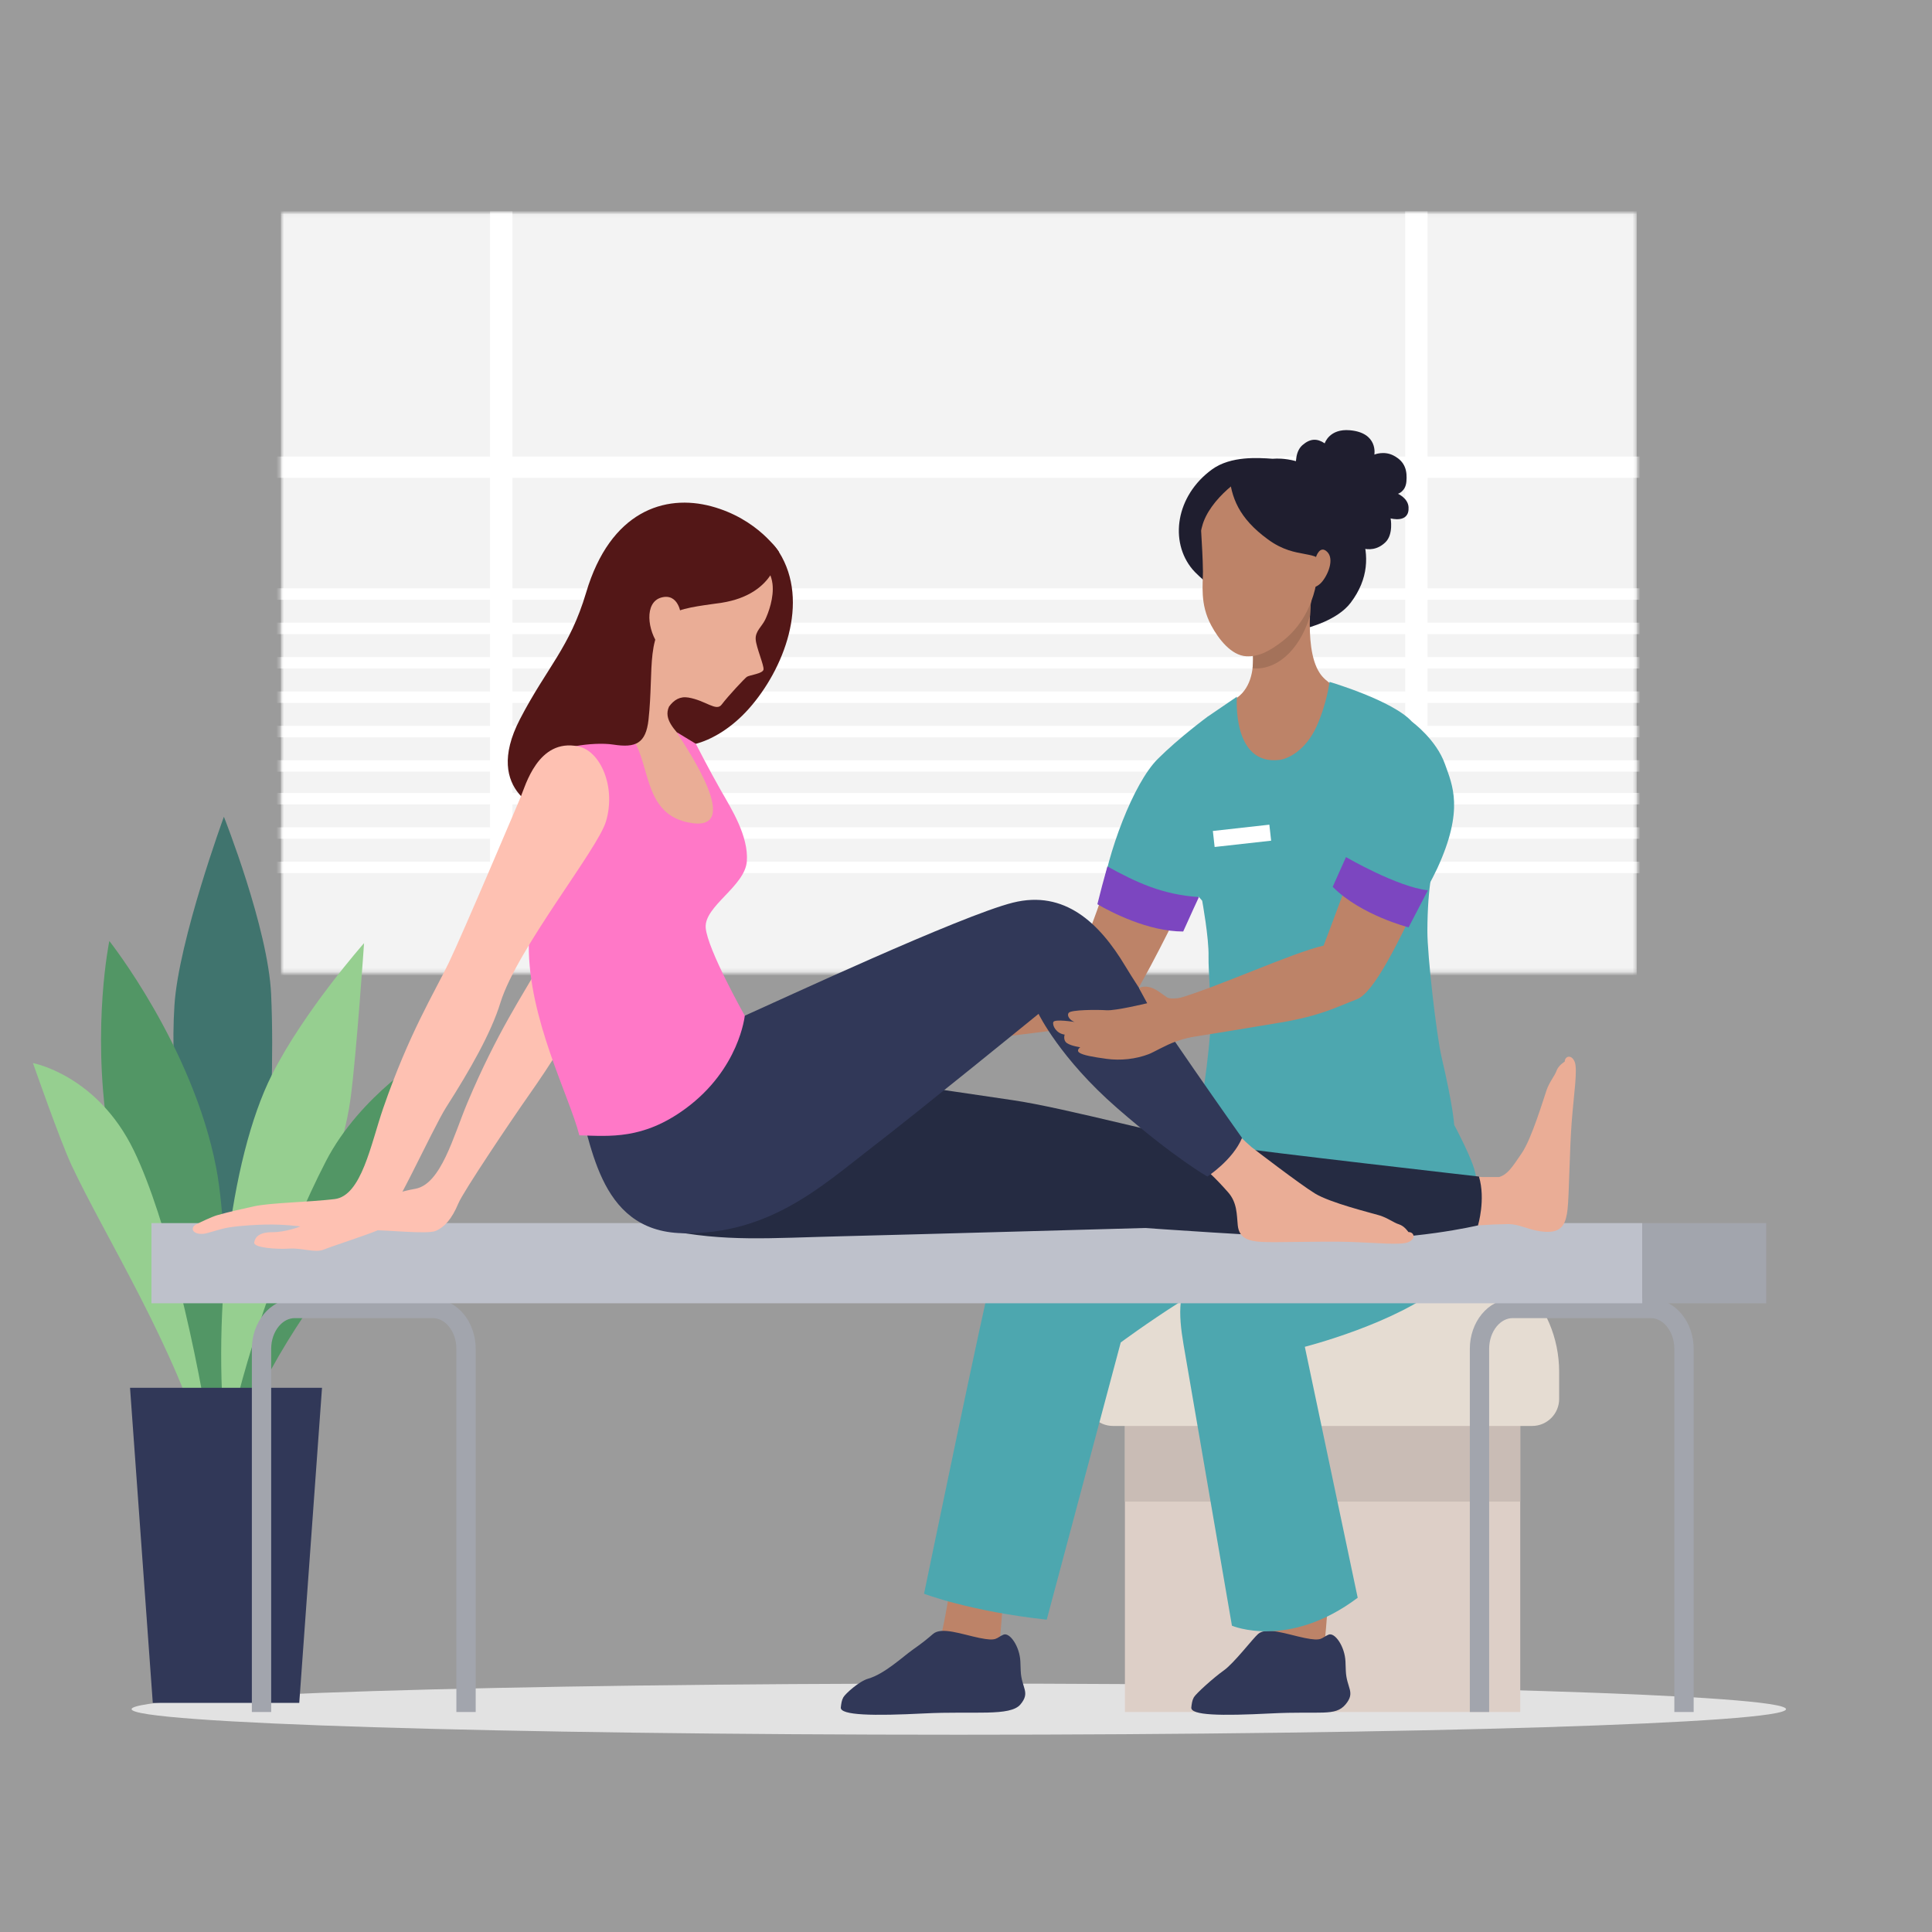 <svg width="500" height="500" viewBox="0 0 500 500" fill="none" xmlns="http://www.w3.org/2000/svg">
<rect x="0" y="0" width="500" height="500" fill="#333333" stroke="none"/>
<g clip-path="url(#clip0_190_849)">
<path d="M500 0H0V500H500V0Z" fill="white" fill-opacity="0.51"/>
<mask id="mask0_190_849" style="mask-type:luminance" maskUnits="userSpaceOnUse" x="72" y="55" width="352" height="197">
<path d="M423.577 55.056H72.699V251.802H423.577V55.056Z" fill="white"/>
</mask>
<g mask="url(#mask0_190_849)">
<path d="M423.577 50.106H72.699V258.82H423.577V50.106Z" fill="#F3F3F3"/>
</g>
<mask id="mask1_190_849" style="mask-type:luminance" maskUnits="userSpaceOnUse" x="72" y="55" width="352" height="197">
<path d="M423.577 55.056H72.699V251.802H423.577V55.056Z" fill="white"/>
</mask>
<g mask="url(#mask1_190_849)">
<path d="M453.926 118.154H38.687V123.659H453.926V118.154Z" fill="white"/>
</g>
<mask id="mask2_190_849" style="mask-type:luminance" maskUnits="userSpaceOnUse" x="72" y="55" width="352" height="197">
<path d="M423.577 55.056H72.699V251.802H423.577V55.056Z" fill="white"/>
</mask>
<g mask="url(#mask2_190_849)">
<path d="M369.452 49.849H363.661V263.77H369.452V49.849Z" fill="white"/>
<path d="M132.616 49.849H126.825V263.77H132.616V49.849Z" fill="white"/>
</g>
<mask id="mask3_190_849" style="mask-type:luminance" maskUnits="userSpaceOnUse" x="72" y="55" width="352" height="197">
<path d="M423.577 55.056H72.699V251.802H423.577V55.056Z" fill="white"/>
</mask>
<g mask="url(#mask3_190_849)">
<path d="M453.926 152.249H38.055V155.215H453.926V152.249Z" fill="white"/>
<path d="M453.926 161.148H38.055V164.114H453.926V161.148Z" fill="white"/>
<path d="M453.926 170.046H38.055V173.012H453.926V170.046Z" fill="white"/>
<path d="M453.926 178.945H38.055V181.911H453.926V178.945Z" fill="white"/>
<path d="M453.926 187.843H38.055V190.809H453.926V187.843Z" fill="white"/>
<path d="M453.926 205.209H38.055V208.175H453.926V205.209Z" fill="white"/>
<path d="M453.926 214.107H38.055V217.073H453.926V214.107Z" fill="white"/>
<path d="M453.926 223.006H38.055V225.972H453.926V223.006Z" fill="white"/>
<path d="M453.926 196.742H38.055V199.708H453.926V196.742Z" fill="white"/>
</g>
<path d="M462.22 442.325C462.22 438.669 366.372 435.706 248.139 435.706C129.906 435.706 34.058 438.67 34.058 442.325C34.058 445.981 129.906 448.944 248.139 448.944C366.372 448.944 462.22 445.981 462.22 442.325Z" fill="#E2E2E2"/>
<path d="M58.569 359.811C58.506 359.479 58.438 359.149 58.375 358.816C57.942 349.565 42.687 298.211 45.149 260.121C46.233 243.349 57.944 211.376 57.944 211.376C57.944 211.376 69.41 240.252 70.168 257.333C71.595 289.497 67.089 331.056 64.11 359.405C62.267 359.508 60.419 359.636 58.569 359.811Z" fill="#40746E"/>
<path d="M57.486 384.7C55.644 384.72 56.554 384.655 54.718 384.761C51.776 353.153 32.632 324.295 27.83 292.258C23.786 265.28 28.296 243.533 28.296 243.533C28.296 243.533 49.888 270.81 55.942 302.173C60.328 324.893 58.005 380.146 57.486 384.7Z" fill="#529665"/>
<path d="M34.669 297.81C43.102 315.249 51.118 349.731 55.038 376.757C54.524 376.825 54.012 376.899 53.503 376.985C45.204 348.169 27.322 320.339 18.508 301.541C15.581 295.299 8.53 275.126 8.53 275.126C8.53 275.126 25.18 278.187 34.669 297.81Z" fill="#96CF90"/>
<path d="M58.835 377.001C54.45 342.715 59.373 299.996 70.348 278.191C78.678 261.641 94.217 244.089 94.217 244.089C94.217 244.089 92.257 272.778 90.754 284.081C86.863 313.35 64.692 339.665 60.717 376.922L58.835 377.001Z" fill="#96CF90"/>
<path d="M58.494 374.136C58.877 372.381 59.285 370.641 59.732 368.925C64.278 348.6 73.778 321 84.331 300.553C93.269 283.235 111.043 272.76 111.043 272.76C111.043 272.76 107.472 300.127 94.312 318.49C83.09 334.15 69.19 351.461 61.078 374.662C59.685 374.318 59.914 374.387 58.494 374.136Z" fill="#529665"/>
<path d="M77.449 440.706H39.54L33.651 359.154H83.337L77.449 440.706Z" fill="#313858"/>
<path d="M393.437 363.405H291.127V443.067H393.437V363.405Z" fill="#DDCFC7"/>
<path d="M393.437 363.405H291.127V388.616H393.437V363.405Z" fill="#C9BCB5"/>
<path d="M371.253 322.798H313.311C295.497 322.798 281.056 337.239 281.056 355.053V362.041C281.056 365.905 284.188 369.037 288.051 369.037H396.511C400.374 369.037 403.507 365.905 403.507 362.041V355.053C403.507 337.239 389.066 322.798 371.253 322.798Z" fill="#E5DCD2"/>
<path d="M245.7 412.159C245.7 412.159 255.538 413.3 259.662 413.114C259.662 413.114 258.647 428.699 257.696 431.996C256.745 435.293 256.109 437.376 256.109 437.376L240.154 431.487C240.154 431.487 241.923 428.452 242.957 425.517C243.991 422.581 245.7 412.159 245.7 412.159Z" fill="#BD8368"/>
<path d="M264.095 441.096C261.427 444.281 252.147 442.775 239.145 443.436C226.143 444.097 217.365 443.959 217.599 441.874C217.71 440.937 217.81 440.061 218.253 439.266C218.823 438.283 222.368 435.095 224.696 434.435C228.891 433.234 233.555 428.83 236.203 426.952C238.862 425.087 240.082 424.062 241.466 422.866C243.677 420.961 248.849 422.94 253.466 423.896C258.094 424.841 257.678 423.937 259.663 423.058C261.303 422.335 263.912 426.109 264.071 430.012C264.096 430.825 264.122 431.625 264.158 432.401C264.343 436.905 266.752 437.91 264.095 441.096Z" fill="#313858"/>
<path d="M329.838 412.159C329.838 412.159 339.676 413.3 343.8 413.114C343.8 413.114 342.785 428.699 341.834 431.996C340.883 435.293 340.248 437.376 340.248 437.376L324.293 431.487C324.293 431.487 326.062 428.452 327.096 425.517C328.129 422.581 329.838 412.159 329.838 412.159Z" fill="#BD8368"/>
<path d="M348.232 441.096C345.564 444.281 341.886 442.775 328.884 443.436C315.882 444.097 308.077 443.959 308.311 441.874C308.422 440.937 308.522 440.061 308.965 439.266C309.534 438.283 314.042 434.206 316.69 432.328C319.349 430.463 324.218 424.061 325.601 422.866C327.812 420.961 332.984 422.94 337.602 423.896C342.23 424.841 341.814 423.937 343.799 423.058C345.439 422.335 348.048 426.109 348.207 430.012C348.232 430.825 348.258 431.625 348.294 432.401C348.481 436.905 350.89 437.91 348.232 441.096Z" fill="#313858"/>
<path d="M317.808 283.311C311.61 283.754 276.206 307.954 268.174 312.26C262.493 315.306 259.32 320.229 257.106 328.198C254.892 336.167 239.145 412.458 239.145 412.458C239.145 412.458 250.974 417.011 270.896 419.169L290.046 347.428C290.046 347.428 316.584 327.695 331.636 323.711C346.688 319.727 359.867 286.742 359.867 286.742L340.829 281.098L317.808 283.311Z" fill="#4DA7AF"/>
<path d="M351.157 282.316C349.742 283.109 348.55 300.142 344.319 303.122C332.345 311.558 313.134 325.775 309.546 328.908C304.69 333.148 304.923 339.887 306.311 348.041C307.698 356.195 318.825 420.733 318.825 420.733C318.825 420.733 333.418 426.977 351.371 413.498L337.689 348.549C337.689 348.549 361.487 342.499 373.414 332.488C385.341 322.478 383.859 313.231 381.78 303.486C380.731 298.566 373.185 285.291 373.185 285.291L351.157 282.316Z" fill="#4DA7AF"/>
<path d="M336.893 128.921C336.423 126.582 333.593 118.225 337.08 115.192C339.093 113.441 340.878 113.425 342.834 114.737C342.834 114.737 344.005 110.877 349.351 111.349C356.711 111.998 355.684 117.647 355.684 117.647C355.684 117.647 358.118 116.61 360.605 117.872C363.821 119.504 364.194 122.044 363.975 124.634C363.756 127.224 361.785 127.796 361.785 127.796C361.785 127.796 364.387 128.914 364.532 131.236C364.802 135.562 359.891 134.157 359.891 134.157C359.891 134.157 360.674 138.282 358.548 140.338C354.404 144.345 349.451 140.415 349.451 140.415C347.428 141.491 342.543 136.62 342.543 136.62L336.893 128.921Z" fill="#1F1E2F"/>
<path d="M336.82 162.933C338.923 162.373 346.145 160.476 349.541 156.005C359.075 143.454 349.128 131.389 345.333 126.173C339.363 117.967 330.044 118.694 330.044 118.694L329.342 118.726C325.748 118.47 318.546 117.931 313.66 121.491C304.279 128.327 302.579 140.157 308.631 147.371C311.489 150.777 328.856 165.054 336.82 162.933Z" fill="#1F1E2F"/>
<path d="M355.179 190.924C354.492 184.691 353.796 180.493 353.796 180.493C353.796 180.493 344.759 179.06 341.549 174.2C336.897 167.157 339.976 150.278 339.976 150.278L322.609 160.809C322.609 160.809 328.107 176.043 319.298 181.129C315.671 183.223 314.271 185.019 314.271 185.019C314.271 185.019 312.37 189.968 312.845 196.386C318.924 196.269 327.75 208.066 333.801 207.296C341.873 206.269 347.158 192.48 355.179 190.924Z" fill="#BD8368"/>
<path d="M324.162 172.922C329.715 173.606 336.151 168.972 339.029 159.347C339.233 154.361 339.976 150.278 339.976 150.278L322.609 160.809C322.609 160.809 324.868 167.082 324.162 172.922Z" fill="#A4725A"/>
<path d="M310.716 128.768C310.31 132.289 311.256 141.282 311.32 147.876C311.352 151.172 310.469 156.277 313.474 161.874C315.38 165.424 318.67 169.651 322.56 169.839C325.867 169.999 328.68 168.443 331.936 165.917C337.063 161.938 339.331 156.515 340.304 152.593C341.277 148.671 340.644 141.488 338.903 134.208C337.162 126.928 332.344 124.205 326.886 123.467C321.427 122.729 310.716 128.768 310.716 128.768Z" fill="#BD8368"/>
<path d="M328.149 139.603C320.488 134.003 318.649 128.71 318.068 122.606C318.068 122.606 324.931 118.579 332.972 122.927C349.605 131.921 344.646 139.52 344.076 147.225C340.805 141.544 335.855 145.235 328.149 139.603Z" fill="#1F1E2F"/>
<path d="M325.545 121.894C322.152 122.386 312.854 129.229 311.097 136.268C308.92 144.993 308.503 134.395 308.503 134.395L308.393 129.685C308.393 129.685 315.192 120.59 320.836 120.863C326.48 121.136 325.545 121.894 325.545 121.894Z" fill="#1F1E2F"/>
<path d="M290.829 215.175C287.804 224.425 284.149 235.328 282.089 240.495C280.838 243.633 279.791 248.848 279.791 248.848C276.125 250.076 268.523 252.541 252.906 259.505C251.406 260.174 244.761 260.953 244.735 260.966C240.908 259.238 233.87 261.384 231.318 261.238C226.869 260.983 224.349 259.431 222.468 260.108C219.479 261.183 220.765 263.076 220.765 263.076C220.765 263.076 217.563 262.629 216.597 263.454C216.011 263.954 215.827 264.877 216.431 265.734C214.559 265.424 212.717 265.756 212.631 266.881C212.545 268.009 215.078 269.307 217.36 270.322C215.877 270.13 214.654 269.931 214.185 270.015C213.289 270.176 212.689 271.26 213.256 272.101C213.823 272.942 217.131 273.896 220.294 274.531C222.654 275.005 227.449 274.896 229.733 274.81C230.156 274.827 230.58 274.812 230.998 274.754C236.799 273.957 244.121 270.312 247.274 269.718C247.311 269.676 247.348 269.638 247.385 269.597C254.93 268.837 268.162 267.413 279.092 265.755C287.094 264.541 292.276 259.709 293.101 258.329C298.972 248.506 306.481 232.919 310.671 223.982C304.064 221.024 297.509 217.949 290.829 215.175Z" fill="#BD8368"/>
<path d="M302.01 239.426C304.061 239.831 305.199 237.078 307.465 237.345C313.139 225.848 317.54 219.465 317.54 219.465C317.54 219.465 319.26 189.955 312.491 185.504C312.491 185.504 305.222 190.838 299.629 196.412C293.283 202.736 286.556 220.807 284.885 232.873C291.186 235.836 295.202 238.081 302.01 239.426Z" fill="#4DA7AF"/>
<path d="M286.593 224.237C285.574 227.875 284.79 230.788 284.001 234.011C287.572 236.082 297.141 241.074 306.21 241.074C307.837 237.396 310.282 232.152 310.282 232.152C300.879 231.574 293.979 228.312 286.593 224.237Z" fill="#7C46C0"/>
<path d="M305.707 217.622C304.788 221.461 306.212 227.797 311.126 233.116C311.126 233.116 312.893 242.761 312.769 247.574C312.682 250.935 313.625 262.33 313.295 266.226C312.036 281.096 310.282 288.428 310.282 288.428C310.282 288.428 320.603 292.838 337.773 292.944C359.522 293.079 376.324 291.067 376.324 291.067C376.324 291.067 376.223 287.063 373.057 273.472C371.76 267.903 369.386 247.283 369.409 240.962C369.495 217.133 375.1 217.632 374.962 213.461C374.69 205.191 369.851 191.772 365.464 186.824C360.584 181.319 344.094 176.472 344.094 176.472C344.094 176.472 343.362 182.17 340.727 187.999C337.883 194.292 333.241 196.399 331.226 196.653C318.721 198.232 320.109 180.307 320.109 180.307L312.491 185.503C312.491 185.503 309.343 202.435 305.707 217.622Z" fill="#4DA7AF"/>
<path d="M328.508 213.425L313.886 215.055L314.348 219.199L328.97 217.569L328.508 213.425Z" fill="white"/>
<path d="M340.593 144.12C340.593 144.12 341.585 140.936 343.489 142.833C345.393 144.73 343.655 148.895 341.979 150.745C340.303 152.594 338.056 152.219 338.056 152.219L340.593 144.12Z" fill="#BD8368"/>
<path d="M120.609 443.067V349.098C120.609 343.316 116.762 338.629 112.017 338.629H76.271C71.526 338.629 67.679 343.316 67.679 349.098V443.067" stroke="#A2A5AD" stroke-width="5" stroke-miterlimit="10"/>
<path d="M435.818 443.067V349.098C435.818 343.316 431.971 338.629 427.226 338.629H391.48C386.735 338.629 382.888 343.316 382.888 349.098V443.067" stroke="#A2A5AD" stroke-width="5" stroke-miterlimit="10"/>
<path d="M425.046 316.539H39.195V337.287H425.046V316.539Z" fill="#BEC1CB"/>
<path d="M457.081 316.539H425.046V337.287H457.081V316.539Z" fill="#A2A5AD"/>
<path d="M81.923 315.345C82.93 314.779 85.815 314.585 87.052 314.168C90.002 313.172 93.295 312.245 96.226 311.435C100.386 310.284 100.774 308.872 107.473 307.661C114.172 306.45 117.319 294.042 120.992 285.321C128.613 267.225 135.477 257.237 139.531 249.932C143.585 242.627 159.998 209.585 159.998 209.585C161.412 206.747 165.318 195.245 175.046 196.51C180.437 197.211 183.656 205.44 180.564 213.747C178.038 220.532 156.59 245.301 151.537 258.432C148.723 265.746 142.96 274.77 136.514 283.938C132.554 289.571 119.915 308.333 118.628 311.427C116.872 315.649 114.942 317.59 112.791 318.549C110.641 319.509 99.542 318.242 96.541 318.412C90.878 318.732 91.105 318.215 87.406 318.801C85.211 319.149 84.606 317.296 83.526 317.434C80.776 317.786 80.41 316.195 81.923 315.345Z" fill="#FEC1B2"/>
<path d="M382.5 317.13L382.484 317.031C370.797 317.42 352.172 318.131 346.131 318.001C346.603 313.064 347.148 308.136 347.842 303.226C354 304.151 381.868 304.38 383.623 304.611C385.409 304.62 386.893 304.621 387.97 304.617C387.973 304.616 387.977 304.616 387.98 304.615C390.122 303.939 391.199 302.323 393.826 298.448C396.453 294.573 399.495 284.275 400.264 282.09C401.034 279.905 402.321 278.521 402.832 277.102C403.344 275.682 404.942 274.758 404.942 274.758C405.015 273.206 406.81 272.847 407.555 274.882C408.301 276.917 407.325 283.091 406.768 290.174C406.211 297.257 406.078 309.47 405.694 312.895C405.31 316.32 404.424 318.611 401.083 318.787C397.742 318.962 394.918 317.607 392.501 317.048C391.839 316.895 391.142 316.82 390.389 316.79C389.932 316.792 388.554 316.833 386.548 316.897C385.364 316.97 384.044 317.06 382.5 317.13Z" fill="#EAAD96"/>
<path d="M156.509 277.561C156.327 289.363 150.012 313.762 172.029 318.235C187.865 321.452 198.799 320.396 218.179 319.932C233.851 319.556 296.352 317.802 296.352 317.802C296.352 317.802 326.09 319.954 345.723 320.585C365.355 321.216 382.5 317.131 382.5 317.131C382.5 317.131 384.528 310.442 382.755 304.488C382.755 304.488 326.597 298.088 317.429 296.658C304.65 294.664 275.655 286.681 262.003 284.71C248.351 282.739 206.736 276.278 197.327 276.559C187.916 276.839 156.509 277.561 156.509 277.561Z" fill="#252B42"/>
<path d="M297.22 271.534C302.934 277.823 314.738 287.262 318.231 291.261C320.014 293.303 321.949 295.182 323.939 296.901C324.745 297.521 336.446 306.508 340.302 308.865C344.297 311.306 354.727 313.858 356.946 314.524C359.165 315.19 360.608 316.41 362.05 316.854C363.493 317.298 364.491 318.851 364.491 318.851C366.044 318.851 366.488 320.626 364.491 321.467C362.494 322.308 356.28 321.625 349.179 321.403C342.077 321.181 329.872 321.625 326.432 321.403C322.992 321.181 320.662 320.404 320.329 317.076C320.053 314.32 320.195 311.196 317.784 308.51C317.283 307.952 312.194 302.052 308.322 299.884C303.395 297.125 293.013 287.405 286.555 281.903C290.043 278.375 293.579 274.901 297.22 271.534Z" fill="#EAAD96"/>
<path d="M148.87 283.22C153.171 294.212 154.141 318.674 176.604 319.152C199.067 319.63 212.821 306.831 225.247 297.272C237.673 287.714 268.779 262.384 268.779 262.384C268.779 262.384 274.323 273.898 289.139 286.795C303.955 299.692 312.469 304.485 312.469 304.485C312.469 304.485 319.049 300.228 321.438 294.493C321.438 294.493 298.579 262.277 291.182 249.959C284.523 238.871 275.515 230.26 262.133 233.605C248.751 236.95 201.35 259.04 192.748 262.863C184.145 266.685 148.87 283.22 148.87 283.22Z" fill="#313858"/>
<path d="M170.657 190.19C173.21 195.436 184.77 193.548 193.783 183.433C202.796 173.319 209.716 155.761 201.597 142.859C193.478 129.957 181.052 153.872 176.643 166.674C172.234 179.476 170.657 190.19 170.657 190.19Z" fill="#531717"/>
<path d="M148.87 186.636C148.87 186.636 156.718 176.197 162.204 168.006C167.303 160.394 167.075 155.209 167.148 154.619C167.152 154.583 167.156 154.546 167.156 154.546L172.53 139.291C172.53 139.291 179.249 133.198 187.757 138.253C196.265 143.308 199.41 146.918 199.921 151.102C200.351 154.626 198.87 158.629 198.021 160.388C197.173 162.147 195.43 163.362 195.573 165.47C195.716 167.578 197.753 172.182 197.598 173.271C197.443 174.36 193.891 174.709 193.269 175.175C192.647 175.642 188.565 179.987 186.742 182.374C185.351 184.196 182.636 181.291 178.167 180.526C175.987 180.153 174.415 181.139 173.152 182.856C171.592 186.195 174.791 188.969 176.859 191.518C176.859 191.518 187.327 205.568 187.04 211.993C186.937 214.304 184.862 221.659 184.862 221.659C184.862 221.659 176.96 225.862 168.01 223.006C159.813 220.391 152.005 194.763 152.518 186.165L148.87 186.636Z" fill="#EAAD96"/>
<path d="M146.88 187.625C146.88 187.625 157.245 183.72 162.89 190.076C168.535 196.432 165.939 210.217 177.919 212.81C193.3 216.139 177.286 193.04 175.119 189.477L180.082 192.493C180.082 192.493 183.689 199.539 186.533 204.51C189.377 209.481 193.72 216.364 193.285 222.865C192.851 229.366 182.202 234.512 182.636 240.105C183.07 245.697 192.747 262.862 192.747 262.862C192.747 262.862 191.368 276.661 177.399 286.918C166.442 294.964 157.827 294.043 149.931 293.822C147.367 283.667 136.739 263.668 136.851 244.64C137.023 215.442 133.736 194.496 137.861 188.903C141.987 183.311 146.88 187.625 146.88 187.625Z" fill="#FF78C7"/>
<path d="M167.837 186.243C169.303 172.858 166.826 163.534 174.764 158.502C176.909 157.142 184.056 156.421 186.717 156.002C201.183 153.728 201.597 142.859 201.597 142.859C201.597 142.859 196.19 134.285 184.113 131.036C172.036 127.787 157.95 132.283 151.694 153.348C147.461 167.604 141.495 172.753 134.563 186.129C124.566 205.418 141.495 210.217 141.495 210.217C155.52 204.642 140.51 208.469 142.893 195.744C143.297 193.591 153.316 191.864 158.753 192.703C164.461 193.584 167.156 192.454 167.837 186.243Z" fill="#531717"/>
<path d="M176.211 158.97C176.211 158.97 175.651 153.426 171.167 154.636C166.683 155.846 167.512 163.219 170.686 167.263L176.211 158.97Z" fill="#EAAD96"/>
<path d="M50.727 316.896C51.752 316.35 54.884 314.87 56.163 314.506C59.215 313.638 62.636 312.872 65.682 312.205C70.005 311.259 79.559 311.143 86.57 310.327C93.581 309.511 95.96 296.092 99.181 286.773C105.865 267.437 112.374 256.969 116.108 249.239C119.842 241.508 134.697 206.395 134.697 206.395C135.977 203.38 139.232 191.016 149.647 193.161C155.418 194.349 159.469 203.659 156.832 212.567C154.678 219.843 133.843 245.458 129.499 259.526C127.079 267.362 121.665 276.853 115.537 286.45C111.772 292.346 100.779 317.151 97.598 318.466C94.417 319.782 85.944 322.516 83.737 323.406C81.53 324.296 78.048 322.922 74.901 323.137C71.754 323.352 65.549 322.948 65.785 321.543C66.021 320.138 67.085 318.878 70.546 318.887C74.007 318.896 77.725 317.402 77.725 317.402C77.725 317.402 73.631 316.821 68.804 316.919C66.884 316.958 63.065 317.098 59.373 317.637C56.984 317.985 53.722 319.25 52.587 319.319C49.699 319.496 49.188 317.716 50.727 316.896Z" fill="#FEC1B2"/>
<path d="M309.704 257.249C309.704 257.249 303.534 259.142 301.978 258.094C300.422 257.046 299.135 255.826 297.301 255.439C295.656 255.092 294.781 255.749 294.781 255.749L296.89 259.638C296.89 259.638 288.688 261.618 286.364 261.452C284.04 261.286 277.186 261.302 276.583 262.115C275.98 262.929 276.992 264.107 278.11 264.491C278.11 264.491 272.892 263.642 272.596 264.517C272.3 265.391 273.349 267.472 275.533 267.754C275.533 267.754 275.022 269.246 276.176 269.99C277.33 270.734 279.579 271.026 279.579 271.026C279.579 271.026 278.423 271.786 279.35 272.437C280.277 273.087 282.814 273.541 286.4 274.031C289.986 274.521 293.959 274.099 297.317 272.804C298.577 272.318 301.67 270.481 304.199 269.581C308.41 268.082 313.4 267.328 313.4 267.328L309.704 257.249Z" fill="#BD8368"/>
<path d="M353.596 213.442C350.886 223.16 342.54 244.725 342.54 244.725C334.458 246.535 314.981 255.56 304.099 258.648C304.959 261.984 305.744 265.338 306.469 268.706C312.661 267.728 321.277 266.337 331.486 264.618C341.853 262.873 345.969 260.587 351.178 258.601C355.492 256.956 361.885 244.222 368.84 229.012C371.382 223.453 373.316 218.86 374.433 214.993C366.65 215.464 361.21 215.069 353.596 213.442Z" fill="#BD8368"/>
<path d="M366.652 234.887C367.98 232.374 370.794 227.283 371.984 224.693C378.969 209.496 375.873 203.175 373.97 197.789C371.694 191.348 365.464 186.825 365.464 186.825L353.743 203.501C352.589 208.353 350.275 215.825 348.341 221.815C353.605 226.515 359.953 233.027 366.652 234.887Z" fill="#4DA7AF"/>
<path d="M348.341 221.815C348.341 221.815 361.601 229.534 369.531 230.415L364.544 240.002C364.544 240.002 352.161 236.84 344.899 229.51L348.341 221.815Z" fill="#7C46C0"/>
</g>
<defs>
<clipPath id="clip0_190_849">
<rect width="500" height="500" fill="white"/>
</clipPath>
</defs>
</svg>
